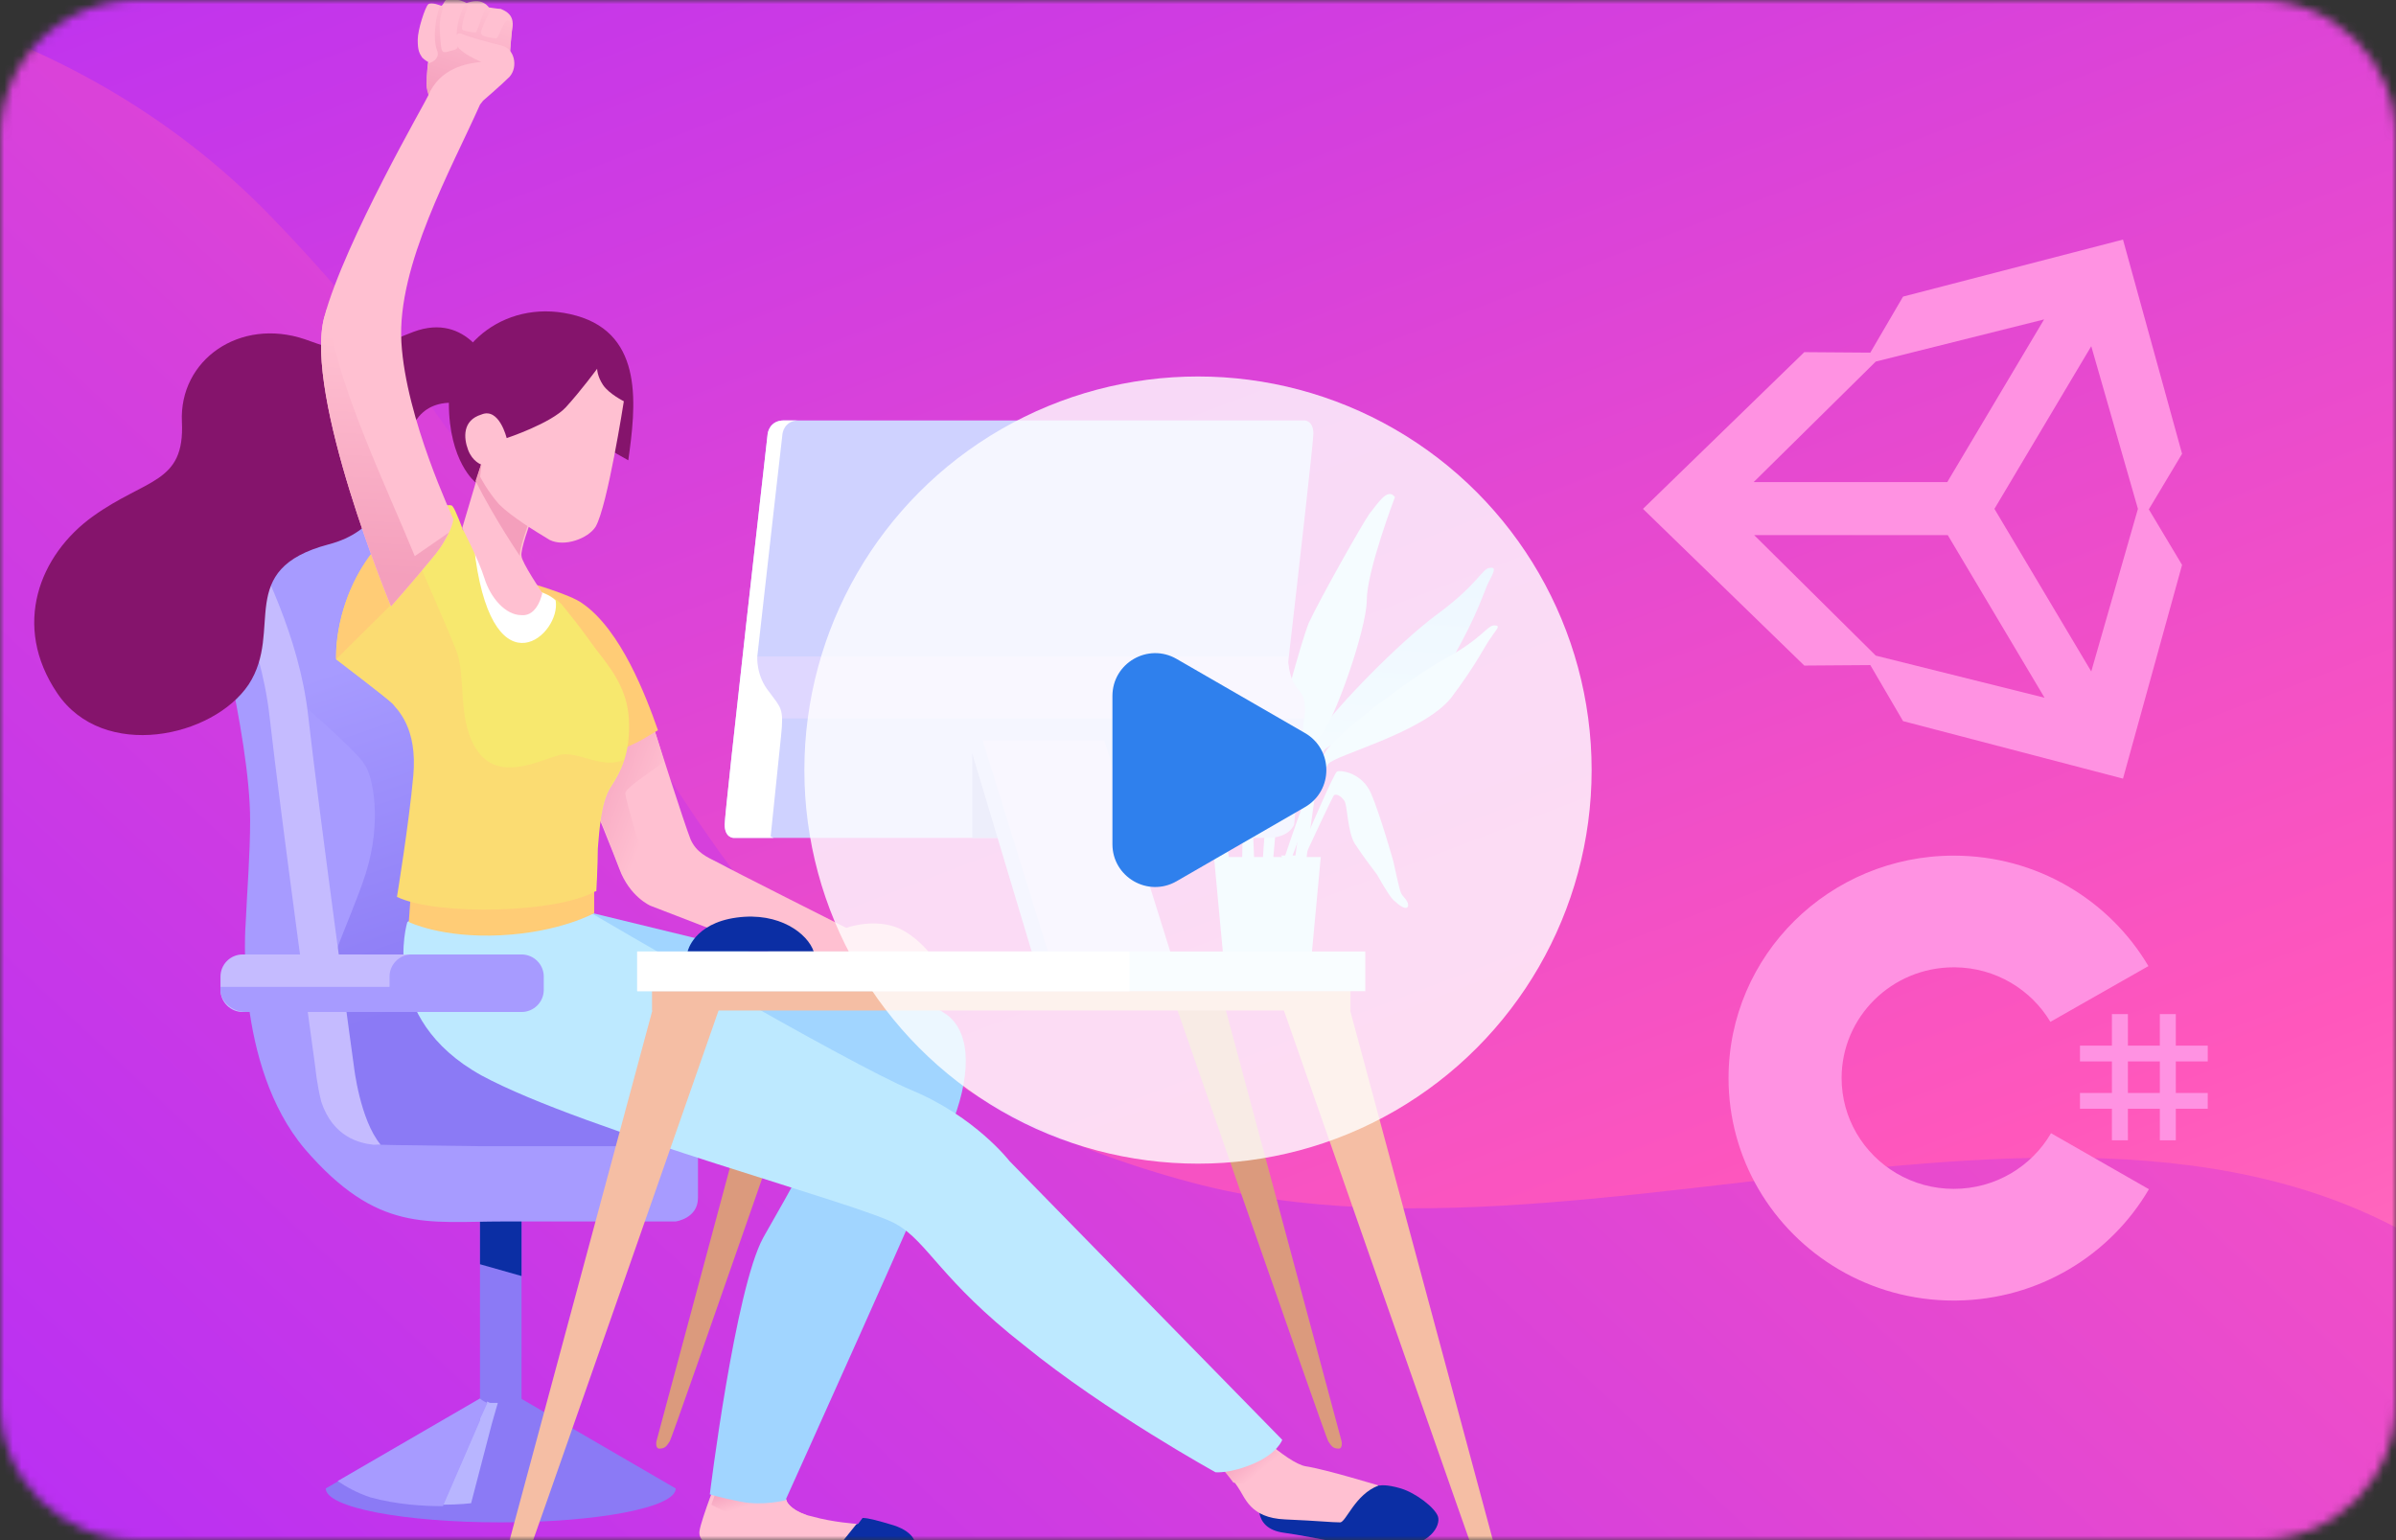<svg width="280" height="180" viewBox="0 0 280 180" fill="none" xmlns="http://www.w3.org/2000/svg">
<rect x="0" y="0" width="280" height="180" fill="#333333" stroke="none"/>
<mask id="mask0" mask-type="alpha" maskUnits="userSpaceOnUse" x="0" y="0" width="280" height="180">
<path d="M0 16C0 7.163 7.163 0 16 0H264C272.837 0 280 7.163 280 16V164C280 172.837 272.837 180 264 180H16C7.163 180 0 172.837 0 164V16Z" fill="url(#paint0_linear)"/>
</mask>
<g mask="url(#mask0)">
<path d="M0 0H280V180H0V0Z" fill="url(#paint1_linear)"/>
<path d="M-9.277 1C-43.314 16.497 -68.584 45.403 -71.718 94.415C-83.204 272.863 259.695 306.589 300 160.391C261.577 111.172 190.574 152.014 139.203 138.189C78.014 121.853 78.85 74.097 31.864 25.506C19.748 12.937 5.343 5.399 -9.277 1Z" fill="url(#paint2_linear)"/>
<path d="M150.193 109.134C150.193 109.134 152.621 88.099 154.353 85.341C156.261 82.583 163.365 75.169 168.045 71.719C172.725 68.27 173.245 66.375 174.109 66.375C174.977 66.204 174.457 67.064 173.937 68.098C173.417 69.133 172.725 71.719 169.777 76.892C166.829 82.066 155.393 86.547 154.701 87.753C154.009 88.959 152.273 103.615 152.273 103.615L150.366 109.306L150.193 109.134Z" fill="url(#paint3_linear)"/>
<path d="M149.846 100.168H148.806C149.154 96.722 149.326 92.926 149.498 92.237C149.846 90.857 152.446 88.099 154.178 86.204C155.91 84.481 159.722 73.446 159.722 70.171C159.722 66.724 163.014 58.101 163.014 58.101C162.147 56.895 160.935 58.964 160.067 59.999C159.199 61.205 154.347 69.825 152.963 72.757C151.75 75.861 149.843 83.792 149.151 85.169C148.631 86.033 147.938 94.652 147.591 100.168H146.551L146.203 91.72H145.335L145.163 100.168H143.603L142.043 90.168L139.791 90.34L142.219 100.165H141.871L142.911 111.372C146.375 111.372 149.843 111.372 153.307 111.372L154.347 100.165H152.44C153.48 97.925 155.732 93.097 155.904 92.923C156.252 92.752 156.772 93.094 157.116 93.612C157.464 94.129 157.464 97.233 158.329 98.611C159.369 100.162 159.889 100.851 160.929 102.232C161.796 103.784 162.661 105.164 163.008 105.335C163.356 105.681 164.396 106.542 164.568 105.853C164.568 105.164 163.876 104.818 163.701 104.301C163.528 103.955 162.833 100.68 162.833 100.68C162.833 100.68 161.273 95.164 160.233 92.749C159.193 90.334 156.769 89.991 156.249 90.162C155.901 90.334 152.957 97.23 151.744 99.988H151.052C152.44 96.367 154.692 89.988 155.212 89.299C155.904 88.264 166.304 85.678 169.596 81.539C172.716 77.401 173.58 75.332 174.276 74.471C174.796 73.608 175.488 73.091 174.623 73.091C173.759 73.091 173.236 74.643 168.731 77.055C164.227 79.641 157.119 85.157 155.215 87.398C154.175 88.604 151.923 94.812 150.19 99.985H149.671L149.846 100.168Z" fill="#CDEEFF"/>
<path d="M57.653 162.582L38.069 173.96C38.069 176.201 47.254 177.924 58.518 177.924C69.782 177.924 78.966 176.201 78.966 173.96L59.382 162.582L58.515 159.136L57.653 162.582Z" fill="#8B7AF5"/>
<path d="M60.946 139.306H56.094V166.546H60.946V139.306Z" fill="#8B7AF5"/>
<path d="M56.094 139.306H60.946V149.132L56.094 147.755V139.306Z" fill="#0B2EA4"/>
<path d="M75.676 130.858L76.716 127.065C76.716 127.065 56.268 104.653 56.093 102.412C55.92 99.997 46.561 62.931 43.961 58.621C41.189 54.311 25.765 59.31 25.765 59.827C25.765 60.516 24.205 67.412 24.205 67.412C24.205 67.412 29.23 85.861 29.23 95.859C29.23 99.997 28.882 103.961 28.709 107.928C28.709 107.928 27.322 124.479 35.642 134.308C44.133 144.134 49.853 142.756 58.862 142.756C67.871 142.756 78.966 142.756 78.966 142.756C78.966 142.756 81.566 142.41 81.566 139.998C81.566 137.583 81.566 132.239 81.566 132.239L75.501 131.032L75.676 130.858Z" fill="#A79BFF"/>
<path d="M75.677 130.858L76.717 127.065C76.717 127.065 56.269 104.653 56.093 102.412C55.921 99.997 46.562 62.931 43.962 58.621C41.882 55.346 32.87 57.415 28.366 58.793C27.498 62.931 26.978 67.412 26.806 71.722C26.806 71.722 32.178 74.998 34.258 72.24C36.165 69.482 38.242 68.79 38.242 68.79C38.242 68.79 34.602 75.169 35.122 80.685C35.642 86.201 34.43 83.789 34.43 83.789L34.082 81.202C34.082 81.202 41.706 87.753 42.574 89.305C43.614 90.685 44.654 96.03 42.746 102.063C40.839 108.096 36.855 114.821 37.722 120.683C38.242 124.476 39.282 128.786 40.322 131.372C40.494 131.89 40.573 132.187 40.573 132.705C41.785 133.393 43.614 133.787 44.482 133.787L46.12 133.827L56.093 133.959H81.569V132.236L75.505 131.029L75.677 130.858Z" fill="url(#paint4_linear)"/>
<path d="M28.713 61.894H23.861C26.113 65.858 30.446 74.48 31.486 83.618C32.873 95.859 36.858 124.822 36.858 124.822C36.858 124.822 37.03 126.72 37.55 128.786C38.938 132.924 42.054 133.613 43.614 133.784H44.482C42.054 130.852 41.362 124.647 41.362 124.647C41.362 124.647 37.378 95.684 35.99 83.443C34.95 74.477 30.618 65.858 28.366 61.719L28.713 61.894Z" fill="#C5BBFF"/>
<path d="M66.144 79.996L76.541 85.512C76.541 85.512 80.005 96.373 80.701 98.099C81.393 99.651 82.608 100.168 83.993 100.857C85.205 101.546 98.897 108.442 98.897 108.442C98.897 108.442 101.669 107.408 104.441 108.271C107.213 109.134 109.466 112.409 109.466 112.409H93.002L76.018 105.859C76.018 105.859 73.59 104.824 72.378 101.549C71.166 98.274 64.059 81.031 64.059 81.031L66.311 80.168L66.144 79.996Z" fill="#FFC0D1"/>
<path d="M66.144 79.996L76.541 85.512C76.541 85.512 77.061 87.064 77.581 88.959C77.061 89.476 76.541 89.822 76.021 90.165C73.594 91.888 73.073 92.406 73.073 92.752C73.073 93.097 74.981 100.683 76.886 103.958C77.578 105.164 78.273 106.199 78.966 106.89L76.018 105.684C76.018 105.684 73.59 104.65 72.378 101.374C71.166 98.099 64.059 80.857 64.059 80.857L66.311 79.993H66.144V79.996Z" fill="url(#paint5_linear)"/>
<path d="M85.725 97.928C85.725 97.928 84.686 97.928 84.686 96.376C84.686 94.824 89.71 50.687 89.71 50.687C89.71 50.687 89.882 49.135 91.618 49.135C111.893 49.135 132.169 49.135 152.445 49.135C152.445 49.135 153.485 49.135 153.485 50.687C153.485 51.55 151.925 65.343 150.538 77.41V77.581C150.538 77.581 150.538 79.305 151.578 80.514C151.75 80.685 151.75 80.86 151.925 81.031C152.445 81.72 152.445 82.237 152.445 82.929C152.445 83.792 151.233 96.376 151.233 96.376C151.233 96.376 150.713 97.928 148.113 97.928H144.821H85.381H85.725Z" fill="#CFD2FF"/>
<path d="M124.893 97.928H113.629V88.102L122.118 90.514L124.893 97.928Z" fill="#A4A9EB"/>
<path d="M115.362 91.549L114.842 86.55H129.05L137.022 112.066H120.906L115.362 91.549Z" fill="#DFD7FF"/>
<path d="M120.561 111.203H122.465L114.841 86.55L113.629 88.102L120.561 111.203Z" fill="#CFD2FF"/>
<path d="M90.925 83.963H152.446C152.793 79.653 151.058 81.723 150.538 77.413C150.538 77.067 150.538 76.724 150.538 76.724H87.806C87.978 81.205 90.753 81.205 90.753 83.966H90.925V83.963Z" fill="#DFD7FF"/>
<path d="M156.434 113.101L176.362 187.064C176.362 187.064 176.71 188.27 175.842 188.27C174.975 188.27 174.63 187.753 174.282 187.236C173.935 186.547 148.114 112.584 148.114 112.584L156.434 113.273V113.101Z" fill="#F5BEA4"/>
<path d="M91.617 112.927L76.713 168.441C76.713 168.441 76.541 169.304 77.061 169.304C77.753 169.304 77.928 168.958 78.273 168.441C78.618 167.924 97.856 112.409 97.856 112.409L91.617 112.927Z" fill="#DB9A7D"/>
<path d="M141.874 112.927L156.778 168.441C156.778 168.441 156.951 169.304 156.431 169.304C155.738 169.304 155.563 168.958 155.218 168.441C154.874 167.924 135.635 112.409 135.635 112.409L141.874 112.927Z" fill="#DB9A7D"/>
<path d="M86.94 178.27C86.94 178.27 82.436 179.993 81.916 180.685C81.396 181.374 81.568 181.891 82.088 181.891C82.608 181.891 106.176 181.891 106.176 181.891C106.176 181.891 106.869 181.545 107.044 181.028C107.044 180.511 107.044 179.13 104.444 178.27C102.712 177.753 101.497 177.407 100.804 177.407L100.284 178.096L99.244 178.441L97.684 179.993L87.113 178.27H86.94Z" fill="#0B2EA4"/>
<path d="M154.177 173.443L161.282 173.614C161.282 173.614 161.974 173.443 163.709 173.96C165.441 174.477 167.694 176.201 168.041 177.235C168.389 178.27 167.174 180.682 163.017 180.857C158.86 181.031 153.833 179.65 150.021 179.133C146.208 178.616 147.073 175.169 147.593 174.477C148.113 173.789 154.177 173.271 154.177 173.271V173.443Z" fill="#0B2EA4"/>
<path d="M145.341 165.858L141.009 169.304C141.009 169.304 143.781 172.408 144.649 173.786C145.516 174.992 146.036 177.407 150.193 177.578C154.177 177.75 155.565 177.924 156.605 177.924C157.297 177.924 158.337 174.649 161.109 173.614C161.109 173.614 154.87 171.716 152.618 171.374C150.365 171.031 145.166 165.858 145.166 165.858H145.341Z" fill="#FFC0D1"/>
<path d="M141.181 169.65C141.701 170.339 143.261 172.065 144.129 173.271C146.036 173.617 147.941 173.617 149.328 173.1C150.368 172.583 150.888 171.894 151.236 171.031C149.676 170.167 147.771 168.616 146.556 167.409L141.012 169.825L141.181 169.65Z" fill="url(#paint6_linear)"/>
<path d="M89.714 169.476L91.966 175.509C91.966 175.509 92.486 176.715 94.913 177.232C97.341 177.921 100.113 178.096 100.113 178.096L98.033 180.682H83.129C83.129 180.682 81.57 180.165 81.742 178.959C81.914 177.578 84.169 171.891 84.169 171.891L89.369 169.476H89.714Z" fill="#FFC0D1"/>
<path d="M89.714 169.476L91.966 175.509C91.966 175.509 92.314 176.372 94.219 177.061C94.219 177.061 89.019 179.13 83.127 175.855C83.819 173.957 84.515 172.062 84.515 172.062L89.714 169.647V169.476Z" fill="url(#paint7_linear)"/>
<path d="M81.913 126.548L65.969 113.444L69.433 110.169L69.261 106.722L100.453 114.307C100.453 114.307 107.558 116.376 110.677 118.617C113.625 120.858 113.45 126.031 111.025 131.893C108.773 137.754 91.789 175.341 91.789 175.341C91.789 175.341 89.189 176.029 86.589 175.512C83.99 174.995 82.95 174.649 82.95 174.649C82.95 174.649 85.897 150.684 89.189 144.651C92.654 138.618 95.949 132.581 96.293 131.547C96.641 130.341 81.562 126.548 81.562 126.548H81.913Z" fill="#A1D5FF"/>
<path d="M59.906 101.032L47.602 107.757C47.602 107.757 44.137 118.963 56.266 125.688C68.397 132.239 101.15 140.861 104.79 143.102C108.429 145.171 109.989 149.653 119.693 157.241C129.225 165 142.049 172.068 142.049 172.068C142.049 172.068 143.782 172.24 146.554 171.034C149.326 169.828 149.846 168.276 149.846 168.276L117.961 135.685C117.961 135.685 113.977 130.512 106.525 127.408C99.073 124.304 69.093 106.719 69.093 106.719L59.736 100.857L59.906 101.032Z" fill="#BDE9FF"/>
<path d="M48.294 100.343L47.774 107.757C47.774 107.757 51.587 109.654 58.519 109.308C65.451 108.963 69.435 106.722 69.435 106.722V101.377L48.467 100.171L48.294 100.343Z" fill="#FFCC76"/>
<path d="M67.877 89.479C67.877 89.479 73.421 87.41 75.157 86.376C76.889 85.341 76.889 85.341 76.889 85.341C75.501 81.377 72.557 73.617 68.049 70.513C66.662 69.479 61.81 68.098 61.81 68.098L67.877 89.479Z" fill="#FFCC76"/>
<path d="M50.797 59.331C50.797 59.331 52.705 58.814 52.877 59.16C53.225 59.505 54.089 61.918 54.089 61.918C54.089 61.918 58.594 65.022 59.114 66.745C59.633 68.468 59.633 68.643 59.633 68.643L63.273 69.16C63.273 69.16 65.006 69.849 65.701 70.712C66.393 71.575 67.953 73.47 69.513 75.71C71.245 77.951 73.325 80.366 73.498 84.159C73.67 87.951 72.63 90.021 71.418 91.918C70.205 93.642 70.03 97.263 69.858 99.161C69.858 101.059 69.685 104.159 69.685 104.159C61.886 104.848 54.534 105.787 46.734 104.923C46.734 104.923 48.197 96.231 48.717 90.541C49.237 84.851 46.465 82.953 45.945 82.261C45.253 81.572 39.361 77.088 39.361 77.088C39.361 77.088 39.013 70.02 44.04 63.984C49.24 57.776 50.452 59.157 50.452 59.157L50.797 59.331Z" fill="#F7E86E"/>
<path d="M72.902 88.791C72.554 89.997 71.862 90.86 71.342 91.894C70.13 93.618 69.954 97.239 69.782 99.137C69.782 101.035 69.61 104.135 69.61 104.135C65.278 106.722 51.066 107.068 46.389 104.824C46.389 104.824 47.777 96.376 48.297 90.685C48.817 84.995 46.389 82.926 45.869 82.237C45.177 81.548 39.285 77.064 39.285 77.064C39.285 77.064 38.937 71.719 42.405 66.204L47.605 62.757C47.605 62.757 52.109 72.928 53.324 76.032C54.54 79.136 53.324 84.481 55.924 87.927C58.524 91.374 63.204 88.791 65.281 88.273C67.358 87.585 70.305 89.997 72.902 88.791Z" fill="#FBDC72"/>
<path d="M56.092 63.274C56.785 63.791 57.48 64.309 58 64.997C58.347 65.515 58.692 66.032 59.04 66.549C59.56 68.273 59.56 68.447 59.56 68.447L60.252 68.619C60.6 69.307 60.944 69.825 60.944 69.825L61.292 68.79L63.024 69.136C63.024 69.136 64.237 69.482 64.932 70.171C65.624 74.135 57.828 81.031 55.575 65.343C55.403 63.963 55.575 63.274 55.923 63.274H56.092Z" fill="white"/>
<path d="M39.285 77.067C39.285 77.067 38.938 69.999 43.965 63.963C44.833 62.928 45.697 61.894 46.393 61.376C46.74 61.376 46.913 61.376 46.913 61.376C46.565 61.03 45.525 70.859 45.525 70.859C45.525 70.859 42.644 73.707 39.872 76.465L39.285 77.067Z" fill="#FFCC76"/>
<path d="M57.305 42.931C57.305 42.931 54.706 36.38 48.294 38.792C41.882 41.204 43.269 42.413 35.642 39.655C28.018 37.069 20.91 42.07 21.258 49.31C21.606 56.552 17.098 55.86 10.861 60.345C4.622 64.826 1.33 73.103 6.702 81.034C12.074 88.965 24.898 86.207 29.058 79.999C33.217 73.62 27.325 66.552 38.414 63.62C49.678 60.688 44.134 46.723 53.146 47.069C62.157 47.415 57.478 42.931 57.478 42.931H57.305Z" fill="#85146C"/>
<path d="M60.254 54.654L55.574 56.378C55.574 56.378 52.454 53.962 52.454 47.069C52.454 40.176 59.386 34.657 67.358 36.897C75.33 39.138 74.29 47.586 73.422 53.794L68.223 50.862L60.078 54.654H60.254Z" fill="#85146C"/>
<path d="M51.589 0.689C51.589 0.689 50.376 0.171 50.029 0.517C49.681 0.863 48.816 3.45 48.816 4.656C48.816 5.862 48.989 6.208 49.336 6.725C49.684 7.071 50.029 7.242 50.029 7.242C50.029 7.242 49.856 8.448 49.856 10C50.029 11.381 50.896 12.587 50.896 12.587L59.216 7.76C59.216 7.76 58.868 6.896 59.044 6.554C59.216 6.208 59.563 6.554 59.563 6.554C59.563 6.554 59.736 3.967 59.911 2.761C59.911 1.555 58.871 1.209 58.524 1.038C58.176 1.038 57.136 0.866 57.136 0.866C57.136 0.866 56.788 0.349 56.096 0.177C55.404 0.006 54.536 0.349 54.536 0.349C54.536 0.349 53.841 0 53.493 0C52.973 0 52.453 0 52.105 0C51.933 0.171 51.758 0.517 51.758 0.517L51.589 0.689Z" fill="#FFC0D1"/>
<path d="M51.589 0.689H51.416C50.896 2.069 50.549 4.481 51.069 5.862C51.416 6.725 50.721 7.242 50.029 7.414C50.029 7.414 49.856 8.62 49.856 10.172C50.029 11.552 50.896 12.758 50.896 12.758L59.216 7.931C59.216 7.931 58.868 7.068 59.044 6.725C59.216 6.379 59.564 6.725 59.564 6.725C59.564 6.725 59.736 4.138 59.911 2.932C59.911 2.932 59.911 2.932 59.911 2.761C59.739 2.59 59.564 2.415 59.391 2.415C58.871 2.244 58.351 4.313 58.004 4.484C57.831 4.484 56.272 4.313 56.272 3.967C56.099 3.796 56.272 3.45 56.791 2.244C56.964 1.898 57.139 1.555 57.311 1.209H57.139C57.139 1.209 56.967 1.038 56.791 0.863C56.272 1.898 55.752 3.796 55.579 3.796C55.407 3.796 54.019 3.624 54.019 3.45C53.847 3.104 54.367 1.552 54.712 0.517C54.539 0.517 54.539 0.517 54.539 0.517C54.539 0.517 54.367 0.517 54.367 0.346C52.287 4.656 54.367 5.519 52.979 5.862C51.592 6.205 51.592 6.551 51.419 3.964C51.247 1.895 51.767 1.377 51.767 0.689H51.589Z" fill="url(#paint8_linear)"/>
<path d="M56.45 11.769C56.45 11.769 58.518 9.997 59.558 8.963C60.598 7.757 60.078 5.687 58.69 5.341C57.303 4.996 54.706 4.307 54.01 3.961C53.315 3.615 52.798 4.65 53.663 5.684C54.53 6.548 56.263 7.236 56.263 7.236C54.53 7.408 51.41 7.925 50.023 11.2C49.851 11.718 40.319 28.097 37.891 37.063C35.464 46.2 45.691 70.856 45.691 70.856C45.691 70.856 48.291 67.924 50.543 65.166C52.795 62.408 52.97 60.856 52.97 60.684C52.97 60.513 47.426 48.961 46.906 39.995C46.386 31.029 52.798 19.652 56.09 12.238L56.45 11.769Z" fill="#FFC0D1"/>
<path d="M38.244 36.034C38.071 36.38 38.071 36.723 37.896 37.069C35.468 46.206 45.696 70.862 45.696 70.862C45.696 70.862 48.296 67.93 50.548 65.172C51.588 63.966 52.108 62.931 52.455 62.239L48.471 64.997C45.176 56.895 39.108 44.483 38.244 36.034Z" fill="url(#paint9_linear)"/>
<path d="M56.266 54.137L54.014 61.722C54.014 61.722 55.921 65.343 56.614 67.584C57.306 69.825 59.041 71.894 60.946 71.894C62.853 72.065 63.373 69.307 63.373 69.307C63.373 69.307 60.946 65.686 60.946 64.997C60.773 64.309 61.986 61.033 61.986 61.033C61.986 61.033 63.718 54.308 56.266 54.137Z" fill="#FFC0D1"/>
<path d="M56.265 54.137L55.572 56.206C57.825 60.688 60.772 65 60.772 65C60.6 64.312 61.812 61.036 61.812 61.036C61.812 61.036 63.544 54.311 56.092 54.14H56.265V54.137Z" fill="#F49FBC"/>
<path d="M56.093 55.689C56.093 55.689 56.961 57.412 58.345 58.964C59.733 60.345 62.505 62.068 64.237 63.103C65.97 63.966 68.742 62.931 69.609 61.551C70.997 59.136 72.902 46.895 72.902 46.895C72.902 46.895 71.169 46.032 70.474 44.997C69.782 43.962 69.782 43.099 69.782 43.099C69.782 43.099 67.874 45.686 66.142 47.58C64.41 49.478 59.21 51.202 59.21 51.202C59.21 51.202 58.342 47.58 56.263 48.444C54.01 49.132 54.183 51.202 54.703 52.582C55.222 53.962 56.263 54.305 56.263 54.305L56.09 55.857V55.689H56.093Z" fill="#FFC0D1"/>
<path d="M77.581 113.101L57.653 187.064C57.653 187.064 57.305 188.27 58.173 188.27C59.04 188.27 59.385 187.753 59.733 187.236C60.08 186.547 85.901 112.584 85.901 112.584L77.581 113.273V113.101Z" fill="#F5BEA4"/>
<path d="M157.82 115.513H76.196V118.1H157.82V115.513Z" fill="#F5BEA4"/>
<path d="M94.913 111.203H80.356C80.356 111.203 81.049 107.928 86.076 107.239C91.104 106.551 94.396 109.137 95.088 111.203H94.913Z" fill="#0B2EA4"/>
<path d="M90.061 97.756L91.273 86.033C91.621 82.757 91.273 82.757 89.885 80.86C88.325 78.962 88.498 76.721 88.498 76.721C89.885 64.309 91.445 50.687 91.445 50.687C91.445 50.687 91.617 49.135 93.353 49.135H91.62C89.888 49.135 89.713 50.687 89.713 50.687C89.713 50.687 84.689 94.824 84.689 96.376C84.689 97.928 85.728 97.928 85.728 97.928H90.408L90.061 97.756Z" fill="white"/>
<path d="M28.366 111.549H55.226C56.662 111.549 57.826 112.707 57.826 114.136V115.688C57.826 117.116 56.662 118.274 55.226 118.274H28.366C26.93 118.274 25.766 117.116 25.766 115.688V114.136C25.766 112.707 26.93 111.549 28.366 111.549Z" fill="#C5BBFF"/>
<path d="M55.401 118.271C55.229 118.271 55.053 118.271 54.881 118.271H28.713C27.153 118.271 25.766 117.065 25.766 115.685V115.339H45.522H52.106L55.57 118.097L55.401 118.271Z" fill="#A79BFF"/>
<path d="M48.121 111.549H60.945C62.381 111.549 63.545 112.707 63.545 114.136V115.688C63.545 117.116 62.381 118.274 60.945 118.274H48.121C46.685 118.274 45.522 117.116 45.522 115.688V114.136C45.522 112.707 46.685 111.549 48.121 111.549Z" fill="#A79BFF"/>
<path d="M56.094 165.858L51.762 175.858C53.669 175.858 55.054 175.686 55.054 175.686L57.481 166.378L58.174 163.963C58.174 163.963 58.174 163.963 57.481 163.963C57.309 163.963 57.134 163.963 56.962 163.791L56.094 165.689V165.858Z" fill="#B8B5FF"/>
<path d="M56.093 165.858L56.961 163.96C56.441 163.788 56.093 163.442 56.093 163.442L39.457 173.097C40.497 173.786 41.709 174.477 43.269 174.995C46.389 175.858 49.509 176.029 51.761 176.029L56.093 166.029V165.858Z" fill="#A79BFF"/>
<path d="M159.549 111.203H74.461V115.844H159.549V111.203Z" fill="#DFF4FF"/>
<path d="M131.997 111.203H74.461V115.844H131.997V111.203Z" fill="white"/>
<path d="M255 53.036L248.096 28L222.396 34.663L218.567 41.213L210.853 41.156L192 59.471L210.853 77.787L218.567 77.73L222.396 84.28L248.096 91L255 66.021L251.114 59.529L255 53.036ZM219.206 42.256L238.875 37.331L227.56 56.342H204.935L219.206 42.256ZM219.206 76.624L204.992 62.538H227.617L238.932 81.548L219.206 76.624ZM244.387 78.476L233.072 59.471L244.387 40.461L249.842 59.471L244.387 78.476Z" fill="#FF92E2"/>
<path d="M239.687 132.441C239.706 132.409 239.724 132.378 239.741 132.347L239.686 132.44L239.687 132.441Z" fill="#FF92E2"/>
<path d="M228.321 138.945C233.183 138.945 237.426 136.327 239.687 132.441L251.126 138.986C246.624 146.685 238.24 151.893 228.615 151.997L228.321 152C218.554 152 210.029 146.745 205.485 138.94C203.269 135.127 202 130.71 202 126C202 111.64 213.783 100 228.321 100C238.026 100 246.505 105.192 251.068 112.91L239.611 119.426C237.356 115.652 233.217 113.104 228.471 113.052H228.321C221.081 113.052 215.213 118.846 215.213 125.997C215.213 128.335 215.845 130.527 216.942 132.421C219.203 136.318 223.45 138.945 228.321 138.945Z" fill="#FF92E2"/>
<path d="M251.068 112.912C251.075 112.925 251.082 112.937 251.09 112.949L251.068 112.912Z" fill="#FF92E2"/>
<path fill-rule="evenodd" clip-rule="evenodd" d="M258 124.051V122.207H254.268V118.52H252.401V122.207H248.669V118.52H246.801V122.207H243.069V124.051H246.801V127.738H243.069V129.583H246.801V133.269H248.669V129.583H252.401V133.269H254.268V129.583H258V127.738H254.268V124.051H258ZM252.401 127.738H248.669V124.051H252.401V127.738Z" fill="#FF92E2"/>
<circle opacity="0.8" cx="140" cy="90" r="46" fill="white"/>
<path d="M152.5 85.67C155.833 87.594 155.833 92.406 152.5 94.33L137.5 102.99C134.167 104.915 130 102.509 130 98.66L130 81.34C130 77.491 134.167 75.085 137.5 77.01L152.5 85.67Z" fill="#2F80ED"/>
</g>
<defs>
<linearGradient id="paint0_linear" x1="7.568" y1="344.032" x2="7.24" y2="-108.871" gradientUnits="userSpaceOnUse">
<stop stop-color="#702EEB"/>
<stop offset="1" stop-color="#FF22B0"/>
</linearGradient>
<linearGradient id="paint1_linear" x1="-15.135" y1="-69.107" x2="137.718" y2="330.133" gradientUnits="userSpaceOnUse">
<stop stop-color="#AA27FF"/>
<stop offset="0.651" stop-color="#FF57BC"/>
<stop offset="1" stop-color="#FFB0C1"/>
</linearGradient>
<linearGradient id="paint2_linear" x1="-9.199" y1="249.204" x2="288.223" y2="-69.966" gradientUnits="userSpaceOnUse">
<stop stop-color="#AA27FF"/>
<stop offset="0.761" stop-color="#FF57BC"/>
<stop offset="1" stop-color="#FFB0C1"/>
</linearGradient>
<linearGradient id="paint3_linear" x1="164.387" y1="61.537" x2="162.159" y2="91.108" gradientUnits="userSpaceOnUse">
<stop stop-color="#A1D5FF"/>
<stop offset="1" stop-color="#CDEEFF"/>
</linearGradient>
<linearGradient id="paint4_linear" x1="55.244" y1="115.504" x2="42.22" y2="77.192" gradientUnits="userSpaceOnUse">
<stop stop-color="#8B7AF5"/>
<stop offset="1" stop-color="#A79BFF"/>
</linearGradient>
<linearGradient id="paint5_linear" x1="66.623" y1="91.146" x2="76.346" y2="94.898" gradientUnits="userSpaceOnUse">
<stop stop-color="#F49FBC"/>
<stop offset="1" stop-color="#FFC0D1"/>
</linearGradient>
<linearGradient id="paint6_linear" x1="145.005" y1="169.09" x2="147.325" y2="171.896" gradientUnits="userSpaceOnUse">
<stop stop-color="#F49FBC"/>
<stop offset="1" stop-color="#FFC0D1"/>
</linearGradient>
<linearGradient id="paint7_linear" x1="87.594" y1="173.06" x2="88.418" y2="175.679" gradientUnits="userSpaceOnUse">
<stop stop-color="#F49FBC"/>
<stop offset="1" stop-color="#FFC0D1"/>
</linearGradient>
<linearGradient id="paint8_linear" x1="52.851" y1="12.492" x2="56.426" y2="0.447" gradientUnits="userSpaceOnUse">
<stop stop-color="#F49FBC"/>
<stop offset="1" stop-color="#FFC0D1"/>
</linearGradient>
<linearGradient id="paint9_linear" x1="44.079" y1="67.264" x2="45.621" y2="39.525" gradientUnits="userSpaceOnUse">
<stop stop-color="#F49FBC"/>
<stop offset="1" stop-color="#FFC0D1"/>
</linearGradient>
</defs>
</svg>
